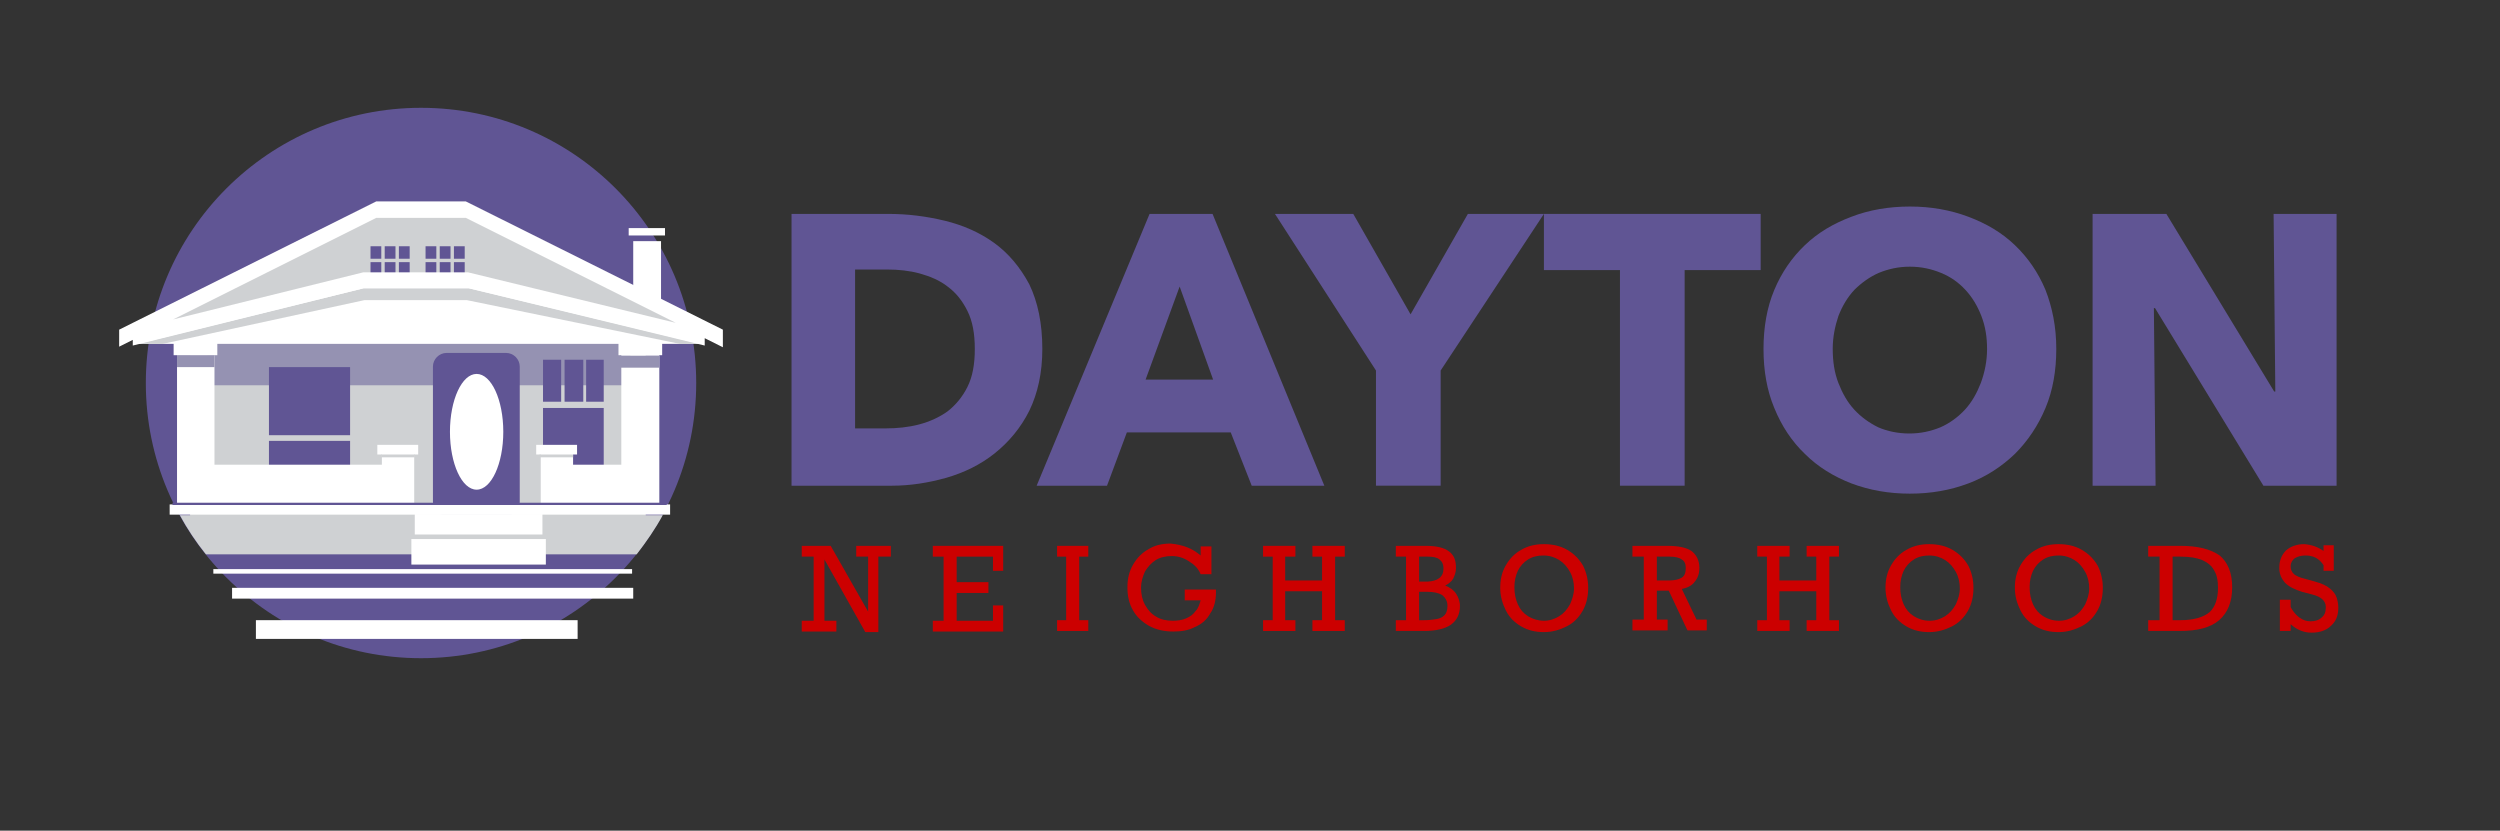 <?xml version="1.0" encoding="utf-8"?>
<!-- Generator: Adobe Illustrator 24.1.0, SVG Export Plug-In . SVG Version: 6.00 Build 0)  -->
<svg version="1.1" id="Layer_1" xmlns="http://www.w3.org/2000/svg" xmlns:xlink="http://www.w3.org/1999/xlink" x="0px" y="0px"
	 viewBox="0 0 440.6 146.4" style="enable-background:new 0 0 440.6 146.4;" xml:space="preserve">
<rect x="0" y="0" width="440.6" height="146.4" fill="#333333" stroke="none"/>
<style type="text/css">
	.st0{display:none;}
	.st1{display:inline;}
	.st2{fill:#3C828B;}
	.st3{fill:#CEDDEB;}
	.st4{fill:#FFFFFF;}
	.st5{opacity:0.4;fill:#34536D;enable-background:new    ;}
	.st6{fill:#B7BDD7;}
	.st7{fill:#91A6B8;}
	.st8{fill:#605594;}
	.st9{fill:#CC0000;}
	.st10{fill:#CFD1D3;}
	.st11{fill:#9592B2;}
</style>
<g id="Layer_1_1_" class="st0">
	<g class="st1">
		<g>
			<g>
				<path class="st2" d="M182.4,61.5c0,4.2-0.8,7.9-2.3,11c-1.6,3.1-3.6,5.6-6.1,7.6s-5.4,3.4-8.6,4.4c-3.2,0.9-6.4,1.4-9.7,1.4
					h-17.8V37.4h17.3c3.4,0,6.7,0.4,10,1.2s6.2,2.1,8.8,4c2.6,1.8,4.6,4.3,6.2,7.4C181.7,53.1,182.4,56.9,182.4,61.5z M170.4,61.5
					c0-2.7-0.4-5-1.3-6.8c-0.9-1.8-2-3.2-3.5-4.3s-3.1-1.8-5-2.3s-3.8-0.7-5.8-0.7h-5.7v28.3h5.5c2.1,0,4.1-0.2,6-0.7
					s3.6-1.3,5.1-2.4s2.6-2.6,3.5-4.4C170,66.4,170.4,64.2,170.4,61.5z"/>
				<path class="st2" d="M219.7,85.8l-3.7-9.5h-18.5l-3.5,9.5h-12.6l20.1-48.4h11.2l19.9,48.4H219.7z M206.9,50.4L200.8,67h12
					L206.9,50.4z"/>
				<path class="st2" d="M253.4,65.3v20.5h-11.5V65.3l-18-27.9h14L248,55.3l10.2-17.9h13.5L253.4,65.3z"/>
				<path class="st2" d="M296.8,47.4v38.4h-11.5V47.4h-13.5v-10h38.6v10H296.8z"/>
				<path class="st2" d="M362.9,61.4c0,3.8-0.7,7.3-2,10.5s-3.1,5.9-5.4,8.1c-2.3,2.3-5.1,4-8.3,5.2c-3.2,1.2-6.7,1.8-10.4,1.8
					c-3.7,0-7.2-0.6-10.4-1.8c-3.2-1.2-5.9-3-8.2-5.2c-2.3-2.3-4.1-5-5.4-8.1c-1.3-3.2-2-6.7-2-10.5c0-3.9,0.7-7.4,2-10.5
					s3.1-5.8,5.4-8s5.1-3.9,8.2-5.1c3.2-1.2,6.6-1.8,10.4-1.8c3.7,0,7.2,0.6,10.4,1.8c3.2,1.2,6,2.9,8.3,5.1c2.3,2.2,4.1,4.8,5.4,8
					C362.3,54.1,362.9,57.6,362.9,61.4z M350.6,61.4c0-2.1-0.3-4.1-1-5.9c-0.7-1.8-1.6-3.4-2.8-4.7c-1.2-1.3-2.6-2.3-4.3-3.1
					c-1.7-0.8-3.5-1.1-5.6-1.1c-2,0-3.9,0.4-5.5,1.1c-1.7,0.8-3.1,1.8-4.3,3.1c-1.2,1.3-2.2,2.9-2.8,4.7c-0.7,1.8-1,3.8-1,5.9
					c0,2.2,0.3,4.2,1,6s1.6,3.4,2.8,4.7c1.2,1.3,2.6,2.4,4.3,3.1c1.7,0.8,3.5,1.1,5.5,1.1s3.9-0.4,5.5-1.1c1.7-0.8,3.1-1.8,4.3-3.1
					c1.2-1.3,2.2-2.9,2.8-4.7C350.2,65.6,350.6,63.6,350.6,61.4z"/>
				<path class="st2" d="M399.8,85.8l-19.2-31.6h-0.2l0.3,31.6h-11.2V37.4h13.2l19,31.6h0.2l-0.3-31.6h11.2v48.4H399.8z"/>
			</g>
			<g>
				<path class="st2" d="M151.4,98.4h-2.2v-1.9h6.2v1.9h-2.2v13.4h-2.3l-7.3-12.9v10.9h2.2v1.9h-6.2v-1.9h2.2V98.4h-2.2v-1.9h5.2
					l6.6,11.7V98.4z"/>
				<path class="st2" d="M173.7,100.9v-2.5h-6.5v4.5h5.6v1.9h-5.6v5h6.5V107h1.9v4.6H163v-1.9h1.9V98.4H163v-1.9h12.6v4.4H173.7z"/>
				<path class="st2" d="M189,98.4v11.3h1.6v1.9H185v-1.9h1.6V98.4H185v-1.9h5.6v1.9H189z"/>
				<path class="st2" d="M210.6,98.2v-1.7h1.9v5h-1.9c-0.4-1-1.1-1.7-2.1-2.3c-1-0.6-2-0.9-3-0.9s-2,0.2-2.8,0.7s-1.4,1.2-1.9,2
					c-0.5,0.9-0.7,1.8-0.7,2.9s0.2,2.2,0.7,3.1s1.1,1.6,2,2.1c0.8,0.5,1.8,0.7,2.9,0.7c0.8,0,1.6-0.1,2.3-0.5
					c0.7-0.3,1.3-0.7,1.8-1.3c0.5-0.6,0.8-1.2,0.9-1.9h-2.8v-1.9h5.5v0.5c0,1.4-0.3,2.7-1,3.8c-0.7,1.1-1.6,1.9-2.7,2.5
					c-1.2,0.6-2.4,0.9-3.9,0.9c-1.6,0-3.1-0.3-4.3-1s-2.2-1.6-2.8-2.8c-0.7-1.2-1-2.6-1-4.1s0.3-2.8,1-4s1.6-2.1,2.7-2.8
					c1.2-0.7,2.5-1,3.9-1C207.4,96.3,209.2,96.9,210.6,98.2z"/>
				<path class="st2" d="M225.7,98.4v4.3h6.6v-4.3h-1.8v-1.9h5.8v1.9h-1.7v11.3h1.7v1.9h-5.8v-1.9h1.8v-5.2h-6.6v5.2h1.8v1.9h-5.8
					v-1.9h1.7V98.4h-1.7v-1.9h5.8v1.9H225.7z"/>
				<path class="st2" d="M256.1,100.4c0,0.7-0.2,1.3-0.5,1.9c-0.3,0.5-0.8,1-1.4,1.2c0.8,0.3,1.5,0.8,2,1.4s0.7,1.4,0.7,2.3
					c0,1.4-0.5,2.5-1.6,3.3s-2.6,1.1-4.7,1.1h-5.2v-1.9h1.9V98.4h-1.9v-1.9h5.3c1.8,0,3.2,0.3,4.1,1S256.1,99.1,256.1,100.4z
					 M253.8,100.5c0-0.7-0.3-1.2-0.8-1.6s-1.2-0.5-2.1-0.5h-1.5v4.4h1.5C252.9,102.8,253.8,102,253.8,100.5z M254.6,107.2
					c0-0.8-0.3-1.5-0.9-1.9c-0.6-0.4-1.5-0.6-2.8-0.6h-1.5v5.1h0.9c0.9,0,1.6-0.1,2.2-0.2c0.6-0.1,1.1-0.4,1.4-0.7
					C254.4,108.5,254.6,107.9,254.6,107.2z"/>
				<path class="st2" d="M279.6,104c0,1.5-0.3,2.9-1,4.1s-1.6,2.1-2.8,2.8c-1.2,0.7-2.6,1-4.1,1s-2.8-0.3-4-1s-2.1-1.6-2.7-2.8
					c-0.7-1.2-1-2.6-1-4.1s0.3-2.8,1-4s1.6-2.1,2.8-2.7c1.2-0.7,2.5-1,4-1c1.6,0,2.9,0.3,4.1,1s2.1,1.6,2.8,2.8
					C279.3,101.2,279.6,102.5,279.6,104z M271.8,109.8c1,0,2-0.3,2.8-0.8s1.4-1.3,1.9-2.2c0.4-0.9,0.7-1.9,0.7-2.9s-0.2-2-0.7-2.9
					s-1.1-1.6-2-2.1c-0.8-0.5-1.8-0.8-2.8-0.8s-1.9,0.2-2.7,0.7c-0.8,0.5-1.4,1.2-1.8,2.1s-0.6,1.8-0.6,2.9s0.2,2.2,0.6,3
					c0.4,0.9,1.1,1.6,1.9,2.1C269.8,109.6,270.7,109.8,271.8,109.8z"/>
				<path class="st2" d="M299.4,100.5c0,1-0.3,1.8-0.8,2.4c-0.5,0.7-1.3,1.1-2.3,1.4l2.7,5.5h1.8v1.9h-3.4l-3.3-7H292v5.2h1.9v1.9
					h-6.3v-1.9h2V98.4h-2v-1.9h6.3c1.9,0,3.3,0.3,4.2,1C298.9,98.1,299.4,99.1,299.4,100.5z M297,100.4c0-0.7-0.2-1.2-0.7-1.5
					c-0.4-0.3-1.1-0.5-2.1-0.5h-2.3v4.3h2.2c1,0,1.7-0.2,2.2-0.5C296.8,101.8,297,101.2,297,100.4z"/>
				<path class="st2" d="M313.7,98.4v4.3h6.6v-4.3h-1.8v-1.9h5.8v1.9h-1.7v11.3h1.7v1.9h-5.8v-1.9h1.8v-5.2h-6.6v5.2h1.8v1.9h-5.8
					v-1.9h1.7V98.4h-1.7v-1.9h5.8v1.9H313.7z"/>
				<path class="st2" d="M348.2,104c0,1.5-0.3,2.9-1,4.1s-1.6,2.1-2.8,2.8c-1.2,0.7-2.6,1-4.1,1s-2.8-0.3-4-1s-2.1-1.6-2.7-2.8
					c-0.7-1.2-1-2.6-1-4.1s0.3-2.8,1-4s1.6-2.1,2.8-2.7c1.2-0.7,2.5-1,4-1c1.6,0,2.9,0.3,4.1,1s2.1,1.6,2.8,2.8
					C347.9,101.2,348.2,102.5,348.2,104z M340.4,109.8c1,0,2-0.3,2.8-0.8s1.4-1.3,1.9-2.2c0.4-0.9,0.7-1.9,0.7-2.9s-0.2-2-0.7-2.9
					s-1.1-1.6-2-2.1c-0.8-0.5-1.8-0.8-2.8-0.8s-1.9,0.2-2.7,0.7c-0.8,0.5-1.4,1.2-1.8,2.1s-0.6,1.8-0.6,2.9s0.2,2.2,0.6,3
					c0.4,0.9,1.1,1.6,1.9,2.1C338.4,109.6,339.3,109.8,340.4,109.8z"/>
				<path class="st2" d="M371.3,104c0,1.5-0.3,2.9-1,4.1s-1.6,2.1-2.8,2.8c-1.2,0.7-2.6,1-4.1,1s-2.8-0.3-4-1s-2.1-1.6-2.7-2.8
					c-0.7-1.2-1-2.6-1-4.1s0.3-2.8,1-4s1.6-2.1,2.8-2.7c1.2-0.7,2.5-1,4-1c1.6,0,2.9,0.3,4.1,1s2.1,1.6,2.8,2.8
					C370.9,101.2,371.3,102.5,371.3,104z M363.4,109.8c1,0,2-0.3,2.8-0.8s1.4-1.3,1.9-2.2c0.4-0.9,0.7-1.9,0.7-2.9s-0.2-2-0.7-2.9
					s-1.1-1.6-2-2.1c-0.8-0.5-1.8-0.8-2.8-0.8s-1.9,0.2-2.7,0.7c-0.8,0.5-1.4,1.2-1.8,2.1s-0.6,1.8-0.6,2.9s0.2,2.2,0.6,3
					c0.4,0.9,1.1,1.6,1.9,2.1C361.4,109.6,362.4,109.8,363.4,109.8z"/>
				<path class="st2" d="M394.2,103.8c0,2.6-0.8,4.5-2.3,5.8c-1.6,1.3-3.9,2-7,2h-5.6v-1.9h2V98.4h-2v-1.9h5.7
					c3.1,0,5.4,0.6,6.9,1.8C393.5,99.4,394.2,101.3,394.2,103.8z M391.7,103.9c0-1.3-0.2-2.3-0.7-3.1c-0.5-0.8-1.2-1.4-2.1-1.8
					c-1-0.4-2.3-0.6-3.9-0.6h-1.5v11.3h1.4c2.3,0,4-0.5,5.1-1.4C391.2,107.4,391.7,105.9,391.7,103.9z"/>
				<path class="st2" d="M410.5,97.4v-1h1.8v4.6h-1.8v-1c-0.8-1.2-1.9-1.8-3.2-1.8c-0.8,0-1.5,0.2-1.9,0.5s-0.7,0.8-0.7,1.4
					s0.2,1.1,0.6,1.4s1.1,0.6,1.9,0.8l1.8,0.5c1.1,0.3,2,0.7,2.6,1.2s1,1,1.2,1.6s0.3,1.2,0.3,1.9c0,1.4-0.4,2.5-1.3,3.3
					s-2,1.2-3.4,1.2s-2.6-0.5-3.7-1.5v1.3h-1.9v-5.5h1.9v1.3c0.9,1.7,2.1,2.5,3.5,2.5c0.8,0,1.5-0.2,2-0.7c0.5-0.4,0.7-1.1,0.7-1.9
					c0-1.1-0.8-1.8-2.3-2.3l-1.9-0.5c-1.4-0.4-2.4-0.9-3-1.6s-1-1.5-1-2.6c0-1.3,0.4-2.4,1.2-3.1c0.8-0.7,1.9-1.1,3.3-1.1
					C408.3,96.3,409.5,96.7,410.5,97.4z"/>
			</g>
		</g>
		<circle class="st2" cx="71.9" cy="67.6" r="48.9"/>
		<rect x="30.7" y="59.1" class="st3" width="81.1" height="34.2"/>
		<rect x="109.7" y="42.2" class="st4" width="5" height="10.6"/>
		<rect x="108.9" y="39.9" class="st4" width="6.5" height="1.3"/>
		<polygon class="st3" points="21.7,57.5 63.6,36.9 80.6,37.1 120.7,57.4 118.6,58.8 80.6,49.3 59.9,50 23,59.6 		"/>
		<rect x="33.9" y="59.1" class="st5" width="75.2" height="8.8"/>
		<g>
			<rect x="93.6" y="71.9" class="st2" width="10.8" height="10.7"/>
			<rect x="97.4" y="63.4" class="st2" width="3.3" height="7.5"/>
			<rect x="101.3" y="63.4" class="st2" width="3.2" height="7.5"/>
			<rect x="93.6" y="63.4" class="st2" width="3.3" height="7.5"/>
			<rect x="93.5" y="70.9" class="st6" width="0.1" height="1"/>
			<rect x="104.5" y="70.9" class="st6" width="0.1" height="1"/>
		</g>
		<g>
			<path class="st3" d="M28.9,91c1.4,2.5,2.9,4.8,4.7,7h76.6c1.7-2.2,3.3-4.5,4.7-7H28.9z"/>
		</g>
		<path class="st2" d="M87,91.1H76.3c-1.3,0-2.4-1.1-2.4-2.4V64.5c0-1.3,1.1-2.4,2.4-2.4H87c1.3,0,2.4,1.1,2.4,2.4v24.2
			C89.4,90,88.4,91.1,87,91.1z"/>
		<g>
			<rect x="44.8" y="64.7" class="st2" width="14.5" height="18.8"/>
		</g>
		<rect x="62.9" y="43.1" class="st2" width="1.9" height="2.2"/>
		<rect x="65.4" y="43.1" class="st2" width="1.9" height="2.2"/>
		<rect x="67.9" y="43.1" class="st2" width="1.9" height="2.2"/>
		<rect x="62.9" y="46" class="st2" width="1.9" height="2.2"/>
		<rect x="65.4" y="46" class="st2" width="1.9" height="2.2"/>
		<rect x="67.9" y="46" class="st2" width="1.9" height="2.2"/>
		<g>
			<rect x="72.7" y="43.1" class="st2" width="1.9" height="2.2"/>
			<rect x="75.2" y="43.1" class="st2" width="1.9" height="2.2"/>
			<rect x="77.7" y="43.1" class="st2" width="1.9" height="2.2"/>
		</g>
		<g>
			<rect x="72.7" y="46" class="st2" width="1.9" height="2.2"/>
			<rect x="75.2" y="46" class="st2" width="1.9" height="2.2"/>
			<rect x="77.7" y="46" class="st2" width="1.9" height="2.2"/>
		</g>
		<polygon class="st4" points="64.8,80.2 64.8,82 35.1,82 35.1,62.5 28.4,62.5 28.4,89.2 35.1,89.2 35.1,89.5 64.8,89.5 64.8,89.6 
			70.6,89.6 70.6,80.2 		"/>
		<rect x="64.1" y="78.5" class="st4" width="7.3" height="1.7"/>
		<g>
			<polygon class="st4" points="114.3,62.5 107.6,62.5 107.6,82 98.9,82 98.9,80.2 93.2,80.2 93.2,89.8 98.7,89.8 98.9,89.8 
				107.7,89.8 107.7,89.2 114.3,89.2 			"/>
			<polygon class="st4" points="122.1,60.6 79.7,49.7 60.9,49.8 21.9,59.6 20.9,60.6 27.9,60.6 27.9,62.5 35.6,62.5 35.6,60.6 
				107,60.6 107,62.5 114.8,62.5 114.8,60.6 			"/>
		</g>
		<rect x="92.4" y="78.5" class="st4" width="7.3" height="1.7"/>
		<polygon class="st3" points="80.3,50.6 61.6,50.6 21.9,60.5 21.9,60.6 25.9,60.6 61.7,52.8 80.1,52.8 117.9,60.6 121.5,60.6 		"/>
		<path class="st4" d="M125.5,58L79.8,35.2h-8h-8L18.1,58v3l2.5-1.2v1l41.1-10.2h18.7l42,10.2v-1.4l3.2,1.6L125.5,58L125.5,58z
			 M80.2,47.8H61.5l-33.8,8.4l36.1-18.1h8h8l37.4,18.7L80.2,47.8z"/>
		<rect x="27.1" y="89.2" class="st4" width="89" height="1.9"/>
		<rect x="27.6" y="88.9" class="st2" width="88" height="0.4"/>
		<rect x="28.4" y="62.5" class="st7" width="6.7" height="2.1"/>
		<rect x="107.6" y="62.7" class="st7" width="6.7" height="2.1"/>
		<rect x="64.8" y="80.2" class="st3" width="6" height="0.5"/>
		<rect x="93" y="80.2" class="st3" width="6" height="0.5"/>
		<rect x="70.7" y="90.9" class="st4" width="22.7" height="3.6"/>
		<rect x="70.1" y="95.3" class="st4" width="23.9" height="4.6"/>
		<ellipse class="st4" cx="81.8" cy="76.2" rx="4.8" ry="10.3"/>
		<rect x="44.3" y="76.8" class="st3" width="15.6" height="1"/>
		<rect x="42.5" y="109.7" class="st4" width="57.3" height="3.4"/>
		<rect x="38.2" y="104" class="st4" width="71.4" height="1.9"/>
		<rect x="34.9" y="100.6" class="st4" width="74.6" height="0.8"/>
	</g>
</g>
<g id="Layer_2_1_">
	<g>
		<g>
			<g>
				<path class="st8" d="M183.7,61.5c0,4.2-0.8,7.8-2.3,10.9c-1.5,3-3.6,5.5-6.1,7.5s-5.4,3.4-8.5,4.3c-3.2,0.9-6.4,1.4-9.6,1.4
					h-17.7V37.7h17.1c3.3,0,6.6,0.4,9.9,1.2c3.3,0.8,6.2,2.1,8.7,3.9c2.5,1.8,4.6,4.3,6.2,7.3C182.9,53.2,183.7,57,183.7,61.5z
					 M171.8,61.5c0-2.7-0.4-4.9-1.3-6.7c-0.9-1.8-2-3.2-3.5-4.3c-1.4-1.1-3.1-1.8-4.9-2.3c-1.8-0.5-3.8-0.7-5.7-0.7h-5.7v28h5.4
					c2,0,4-0.2,5.9-0.7s3.6-1.3,5-2.3c1.4-1.1,2.6-2.5,3.5-4.3C171.4,66.4,171.8,64.2,171.8,61.5z"/>
				<path class="st8" d="M220.6,85.6l-3.7-9.4h-18.3l-3.5,9.4h-12.4l19.9-47.9h11.1l19.7,47.9H220.6z M207.9,50.5l-6,16.4h11.9
					L207.9,50.5z"/>
				<path class="st8" d="M253.9,65.3v20.3h-11.4V65.3l-17.8-27.6h13.8l10.1,17.7l10.1-17.7h13.4L253.9,65.3z"/>
				<path class="st8" d="M296.9,47.6v38h-11.4v-38h-13.4v-9.9h38.2v9.9H296.9z"/>
				<path class="st8" d="M362.4,61.5c0,3.8-0.6,7.3-1.9,10.4s-3.1,5.8-5.4,8.1c-2.3,2.2-5,4-8.2,5.2s-6.6,1.8-10.3,1.8
					c-3.7,0-7.1-0.6-10.3-1.8c-3.1-1.2-5.9-2.9-8.2-5.2c-2.3-2.2-4.1-4.9-5.4-8.1c-1.3-3.1-1.9-6.6-1.9-10.4c0-3.8,0.6-7.3,1.9-10.4
					c1.3-3.1,3.1-5.7,5.4-7.9s5-3.8,8.2-5c3.1-1.2,6.6-1.8,10.3-1.8c3.7,0,7.1,0.6,10.3,1.8c3.2,1.2,5.9,2.8,8.2,5
					c2.3,2.2,4.1,4.8,5.4,7.9C361.7,54.2,362.4,57.6,362.4,61.5z M350.2,61.5c0-2.1-0.3-4-1-5.8s-1.6-3.3-2.8-4.6
					c-1.2-1.3-2.6-2.3-4.3-3c-1.7-0.7-3.5-1.1-5.5-1.1s-3.8,0.4-5.5,1.1c-1.6,0.7-3.1,1.8-4.3,3c-1.2,1.3-2.1,2.8-2.8,4.6
					c-0.6,1.8-1,3.7-1,5.8c0,2.2,0.3,4.2,1,6s1.6,3.4,2.8,4.7c1.2,1.3,2.6,2.3,4.2,3.1c1.6,0.7,3.5,1.1,5.5,1.1s3.8-0.4,5.5-1.1
					c1.6-0.7,3.1-1.8,4.3-3.1c1.2-1.3,2.1-2.9,2.8-4.7C349.8,65.6,350.2,63.6,350.2,61.5z"/>
				<path class="st8" d="M398.9,85.6l-19.1-31.3h-0.2l0.3,31.3h-11.1V37.7h13l19,31.3h0.2l-0.3-31.3h11.1v47.9
					C411.8,85.6,398.9,85.6,398.9,85.6z"/>
			</g>
			<g>
				<path class="st9" d="M153,98.1h-2.1v-1.9h6.1v1.9h-2.2v13.3h-2.3l-7.2-12.8v10.8h2.1v1.9h-6.1v-1.9h2.1V98.1h-2.1v-1.9h5.1
					l6.6,11.6L153,98.1L153,98.1z"/>
				<path class="st9" d="M175,100.6v-2.5h-6.4v4.5h5.6v1.9h-5.6v4.9h6.4v-2.7h1.8v4.6h-12.4v-1.9h1.9V98.1h-1.9v-1.9h12.4v4.4H175z"
					/>
				<path class="st9" d="M190.2,98.1v11.2h1.6v1.9h-5.5v-1.9h1.6V98.1h-1.6v-1.9h5.5v1.9H190.2z"/>
				<path class="st9" d="M211.6,97.9v-1.6h1.9v4.9h-1.9c-0.4-1-1.1-1.7-2.1-2.3c-0.9-0.6-1.9-0.9-3-0.9c-1,0-2,0.2-2.8,0.7
					s-1.4,1.2-1.9,2c-0.4,0.9-0.7,1.8-0.7,2.9s0.2,2.1,0.7,3s1.1,1.6,2,2.1c0.8,0.5,1.8,0.7,2.9,0.7c0.8,0,1.6-0.1,2.3-0.4
					s1.3-0.7,1.7-1.3c0.5-0.5,0.7-1.2,0.9-1.9h-2.8v-1.9h5.5v0.5c0,1.4-0.3,2.7-1,3.7c-0.6,1.1-1.5,1.9-2.7,2.4
					c-1.1,0.6-2.4,0.8-3.8,0.8c-1.6,0-3-0.3-4.3-1c-1.2-0.7-2.2-1.6-2.8-2.7c-0.7-1.2-1-2.5-1-4.1c0-1.5,0.3-2.8,1-4
					s1.6-2.1,2.7-2.7c1.1-0.7,2.4-1,3.9-1C208.4,96,210.1,96.6,211.6,97.9z"/>
				<path class="st9" d="M226.5,98.1v4.2h6.5v-4.2h-1.7v-1.9h5.7v1.9h-1.7v11.2h1.7v1.9h-5.7v-1.9h1.7v-5.1h-6.5v5.1h1.8v1.9h-5.7
					v-1.9h1.7V98.1h-1.7v-1.9h5.7v1.9H226.5z"/>
				<path class="st9" d="M256.6,100.1c0,0.7-0.2,1.3-0.5,1.9c-0.3,0.5-0.8,0.9-1.4,1.2c0.8,0.3,1.5,0.8,1.9,1.4s0.7,1.4,0.7,2.2
					c0,1.4-0.5,2.5-1.6,3.3c-1,0.7-2.6,1.1-4.7,1.1h-5v-1.9h1.8V98.1H246v-1.9h5.3c1.8,0,3.2,0.3,4.1,1S256.6,98.8,256.6,100.1z
					 M254.4,100.2c0-0.7-0.2-1.2-0.7-1.6s-1.2-0.5-2.1-0.5h-1.5v4.4h1.5C253.4,102.4,254.4,101.7,254.4,100.2z M255.1,106.8
					c0-0.8-0.3-1.4-0.9-1.9c-0.6-0.4-1.5-0.6-2.7-0.6h-1.4v5h0.9c0.9,0,1.6-0.1,2.2-0.2c0.6-0.1,1-0.3,1.4-0.7
					C254.9,108.1,255.1,107.5,255.1,106.8z"/>
				<path class="st9" d="M279.9,103.6c0,1.5-0.3,2.9-1,4.1s-1.6,2.1-2.8,2.7c-1.2,0.6-2.5,1-4,1s-2.8-0.3-4-1s-2.1-1.6-2.7-2.8
					c-0.6-1.2-1-2.5-1-4s0.3-2.8,1-4s1.6-2.1,2.7-2.7c1.2-0.7,2.5-1,4-1s2.9,0.3,4.1,1s2.1,1.6,2.8,2.8
					C279.6,100.9,279.9,102.2,279.9,103.6z M272.1,109.4c1,0,1.9-0.3,2.7-0.8c0.8-0.5,1.4-1.2,1.9-2.1c0.4-0.9,0.7-1.8,0.7-2.8
					s-0.2-2-0.7-2.9s-1.1-1.6-1.9-2.1s-1.7-0.8-2.8-0.8c-1,0-1.9,0.2-2.7,0.7c-0.8,0.5-1.4,1.2-1.8,2c-0.4,0.9-0.6,1.8-0.6,2.9
					s0.2,2.1,0.6,3s1,1.6,1.8,2.1S271.1,109.4,272.1,109.4z"/>
				<path class="st9" d="M299.5,100.1c0,1-0.3,1.8-0.8,2.4c-0.5,0.7-1.3,1.1-2.3,1.3l2.6,5.4h1.8v1.9h-3.4l-3.3-7H292v5.1h1.9v1.9
					h-6.2v-1.9h2V98.1h-2v-1.9h6.2c1.9,0,3.3,0.3,4.2,0.9C299,97.8,299.5,98.8,299.5,100.1z M297.1,100.1c0-0.7-0.2-1.2-0.7-1.5
					c-0.4-0.3-1.1-0.5-2.1-0.5H292v4.2h2.2c1,0,1.7-0.2,2.2-0.5C296.9,101.5,297.1,100.9,297.1,100.1z"/>
				<path class="st9" d="M313.6,98.1v4.2h6.5v-4.2h-1.7v-1.9h5.7v1.9h-1.7v11.2h1.7v1.9h-5.7v-1.9h1.7v-5.1h-6.5v5.1h1.8v1.9h-5.7
					v-1.9h1.7V98.1h-1.7v-1.9h5.7v1.9H313.6z"/>
				<path class="st9" d="M347.8,103.6c0,1.5-0.3,2.9-1,4.1s-1.6,2.1-2.8,2.7c-1.2,0.6-2.5,1-4,1s-2.8-0.3-4-1s-2.1-1.6-2.7-2.8
					c-0.6-1.2-1-2.5-1-4s0.3-2.8,1-4s1.6-2.1,2.7-2.7c1.2-0.7,2.5-1,4-1s2.9,0.3,4.1,1s2.1,1.6,2.8,2.8
					C347.5,100.9,347.8,102.2,347.8,103.6z M340.1,109.4c1,0,1.9-0.3,2.7-0.8c0.8-0.5,1.4-1.2,1.9-2.1c0.4-0.9,0.7-1.8,0.7-2.8
					s-0.2-2-0.7-2.9s-1.1-1.6-1.9-2.1s-1.7-0.8-2.8-0.8c-1,0-1.9,0.2-2.7,0.7c-0.8,0.5-1.4,1.2-1.8,2c-0.4,0.9-0.6,1.8-0.6,2.9
					s0.2,2.1,0.6,3s1,1.6,1.8,2.1S339,109.4,340.1,109.4z"/>
				<path class="st9" d="M370.6,103.6c0,1.5-0.3,2.9-1,4.1s-1.6,2.1-2.8,2.7c-1.2,0.6-2.5,1-4,1s-2.8-0.3-4-1s-2.1-1.6-2.7-2.8
					c-0.6-1.2-1-2.5-1-4s0.3-2.8,1-4s1.6-2.1,2.7-2.7c1.2-0.7,2.5-1,4-1s2.9,0.3,4.1,1s2.1,1.6,2.8,2.8
					C370.3,100.9,370.6,102.2,370.6,103.6z M362.9,109.4c1,0,1.9-0.3,2.7-0.8c0.8-0.5,1.4-1.2,1.9-2.1c0.4-0.9,0.7-1.8,0.7-2.8
					s-0.2-2-0.7-2.9s-1.1-1.6-1.9-2.1s-1.7-0.8-2.8-0.8c-1,0-1.9,0.2-2.7,0.7c-0.8,0.5-1.4,1.2-1.8,2c-0.4,0.9-0.6,1.8-0.6,2.9
					s0.2,2.1,0.6,3s1,1.6,1.8,2.1S361.8,109.4,362.9,109.4z"/>
				<path class="st9" d="M393.4,103.5c0,2.6-0.8,4.5-2.3,5.8s-3.8,1.9-6.9,1.9h-5.6v-1.9h2V98.1h-2v-1.9h5.7c3.1,0,5.3,0.6,6.9,1.7
					C392.6,99.1,393.4,100.9,393.4,103.5z M390.9,103.6c0-1.3-0.2-2.3-0.7-3.1c-0.4-0.8-1.2-1.4-2.1-1.8c-1-0.4-2.2-0.6-3.8-0.6
					h-1.4v11.2h1.4c2.3,0,4-0.5,5.1-1.4C390.4,107,390.9,105.5,390.9,103.6z"/>
				<path class="st9" d="M409.5,97.1v-1h1.8v4.5h-1.8v-1c-0.8-1.2-1.8-1.7-3.2-1.7c-0.8,0-1.4,0.2-1.9,0.5c-0.4,0.3-0.7,0.8-0.7,1.4
					s0.2,1,0.6,1.4c0.4,0.3,1,0.6,1.9,0.8l1.8,0.5c1.1,0.3,2,0.7,2.6,1.2s1,1,1.2,1.6s0.3,1.2,0.3,1.8c0,1.4-0.4,2.4-1.3,3.2
					c-0.8,0.8-2,1.2-3.4,1.2s-2.6-0.5-3.7-1.5v1.2h-1.9v-5.5h1.9v1.3c0.9,1.6,2.1,2.5,3.5,2.5c0.8,0,1.5-0.2,2-0.7
					c0.5-0.4,0.7-1,0.7-1.8c0-1.1-0.8-1.8-2.3-2.2l-1.9-0.5c-1.3-0.4-2.3-0.9-3-1.6c-0.6-0.7-1-1.5-1-2.6c0-1.3,0.4-2.3,1.2-3.1
					c0.8-0.7,1.9-1.1,3.2-1.1C407.4,96,408.5,96.4,409.5,97.1z"/>
			</g>
		</g>
		<circle class="st8" cx="74.2" cy="67.5" r="48.5"/>
		<rect x="33.5" y="59.1" class="st10" width="80.3" height="33.8"/>
		<rect x="111.6" y="42.5" class="st4" width="4.9" height="10.4"/>
		<rect x="110.8" y="40.2" class="st4" width="6.4" height="1.3"/>
		<polygon class="st10" points="24.5,57.5 66,37.2 82.9,37.4 122.6,57.5 120.5,58.9 82.8,49.5 62.3,50.1 25.8,59.7 		"/>
		<rect x="36.6" y="59.2" class="st11" width="74.5" height="8.7"/>
		<g>
			<rect x="95.7" y="71.9" class="st8" width="10.7" height="10.6"/>
			<rect x="99.5" y="63.4" class="st8" width="3.3" height="7.4"/>
			<rect x="103.3" y="63.4" class="st8" width="3.1" height="7.4"/>
			<rect x="95.7" y="63.4" class="st8" width="3.2" height="7.4"/>
		</g>
		<g>
			<path class="st10" d="M31.7,90.8c1.3,2.4,2.9,4.8,4.6,6.9h75.9c1.7-2.2,3.3-4.5,4.6-6.9H31.7z"/>
		</g>
		<path class="st8" d="M89.2,90.9H78.7c-1.3,0-2.4-1.1-2.4-2.4V64.6c0-1.3,1.1-2.4,2.4-2.4h10.5c1.3,0,2.4,1.1,2.4,2.4v23.9
			C91.6,89.8,90.5,90.9,89.2,90.9z"/>
		<g>
			<rect x="47.4" y="64.7" class="st8" width="14.3" height="18.6"/>
		</g>
		<rect x="65.3" y="43.4" class="st8" width="1.9" height="2.2"/>
		<rect x="67.8" y="43.4" class="st8" width="1.9" height="2.2"/>
		<rect x="70.3" y="43.4" class="st8" width="1.9" height="2.2"/>
		<rect x="65.3" y="46.2" class="st8" width="1.9" height="2.2"/>
		<rect x="67.8" y="46.2" class="st8" width="1.9" height="2.2"/>
		<rect x="70.3" y="46.2" class="st8" width="1.9" height="2.2"/>
		<g>
			<rect x="75" y="43.4" class="st8" width="1.9" height="2.2"/>
			<rect x="77.5" y="43.4" class="st8" width="1.9" height="2.2"/>
			<rect x="80" y="43.4" class="st8" width="1.9" height="2.2"/>
		</g>
		<g>
			<rect x="75" y="46.2" class="st8" width="1.9" height="2.2"/>
			<rect x="77.5" y="46.2" class="st8" width="1.9" height="2.2"/>
			<rect x="80" y="46.2" class="st8" width="1.9" height="2.2"/>
		</g>
		<polygon class="st4" points="67.3,80 67.3,81.9 37.8,81.9 37.8,62.6 31.2,62.6 31.2,88.9 37.8,88.9 37.8,89.3 67.3,89.3 
			67.3,89.4 73,89.4 73,80 		"/>
		<rect x="66.5" y="78.4" class="st4" width="7.2" height="1.7"/>
		<g>
			<polygon class="st4" points="116.2,62.6 109.5,62.6 109.5,81.9 101,81.9 101,80 95.3,80 95.3,89.6 100.7,89.6 101,89.6 
				109.6,89.6 109.6,88.9 116.2,88.9 			"/>
			<polygon class="st4" points="124,60.6 82,49.9 63.4,49.9 24.7,59.7 23.7,60.6 30.6,60.6 30.6,62.6 38.3,62.6 38.3,60.6 109,60.6 
				109,62.6 116.7,62.6 116.7,60.6 			"/>
		</g>
		<rect x="94.5" y="78.4" class="st4" width="7.2" height="1.7"/>
		<polygon class="st10" points="82.6,50.8 64.1,50.8 24.7,60.5 24.7,60.6 28.7,60.6 64.2,52.9 82.3,52.9 119.8,60.6 123.4,60.6 		
			"/>
		<path class="st4" d="M127.4,58.1L82.1,35.5h-7.9h-7.9L21,58.1v3l2.4-1.2v1l40.7-10.1h18.5l41.6,10.1v-1.3l3.2,1.6
			C127.4,61.2,127.4,58.1,127.4,58.1z M82.5,48H64l-33.5,8.3l35.8-17.9h7.9h7.9l37,18.5L82.5,48z"/>
		<rect x="29.9" y="88.9" class="st4" width="88.2" height="1.8"/>
		<rect x="30.4" y="88.6" class="st8" width="87.1" height="0.4"/>
		<rect x="31.2" y="62.6" class="st11" width="6.6" height="2.1"/>
		<rect x="109.3" y="62.7" class="st11" width="6.9" height="2.1"/>
		<rect x="67.2" y="80.1" class="st10" width="5.9" height="0.5"/>
		<rect x="95.1" y="80.1" class="st10" width="5.9" height="0.5"/>
		<rect x="73.1" y="90.6" class="st4" width="22.5" height="3.6"/>
		<rect x="72.5" y="95" class="st4" width="23.7" height="4.5"/>
		<ellipse class="st4" cx="84" cy="76.1" rx="4.7" ry="10.2"/>
		<rect x="46.9" y="76.7" class="st10" width="15.5" height="1"/>
		<rect x="45.1" y="109.3" class="st4" width="56.7" height="3.3"/>
		<rect x="40.9" y="103.6" class="st4" width="70.7" height="1.9"/>
		<rect x="37.6" y="100.3" class="st4" width="73.8" height="0.8"/>
	</g>
</g>
</svg>
